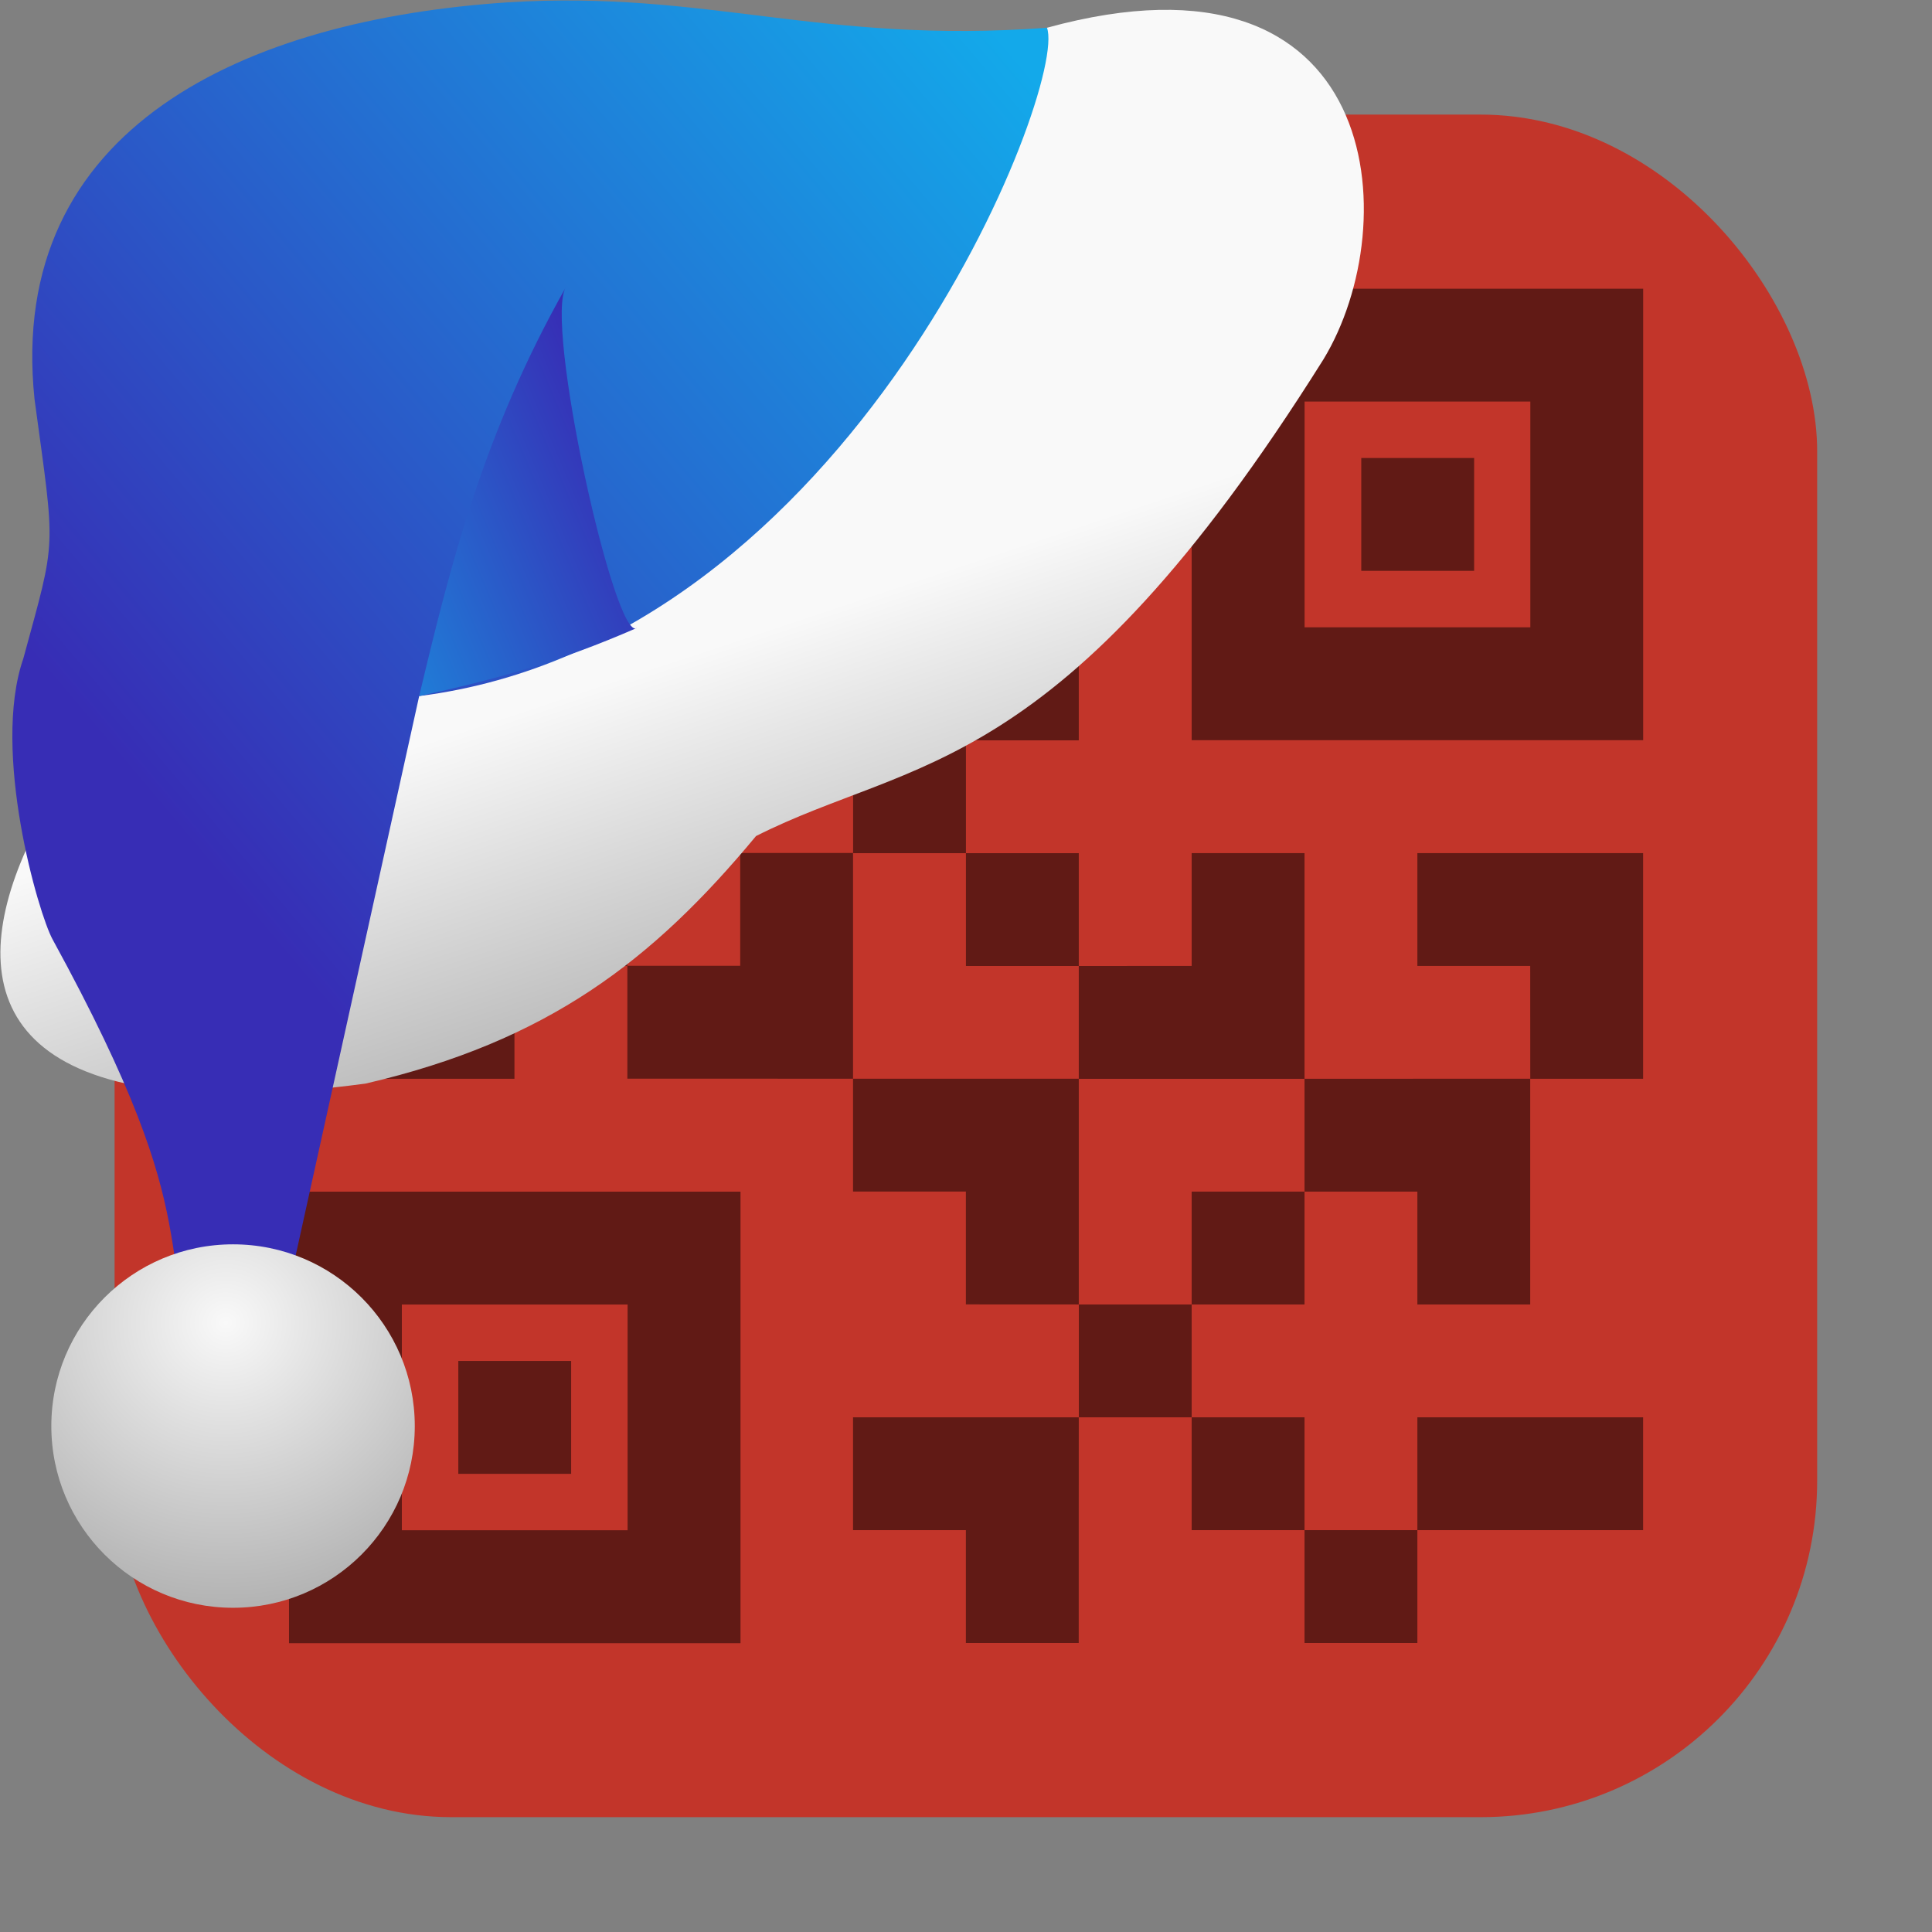 <svg xmlns="http://www.w3.org/2000/svg" xmlns:xlink="http://www.w3.org/1999/xlink" viewBox="0 0 32 32"><rect x="0" y="0" width="32" height="32" fill="#808080" stroke="none"/><defs><linearGradient xlink:href="#3" id="4" x1="-227.98" y1="-131.26" x2="-234.8" y2="-134.14" gradientUnits="userSpaceOnUse"/><linearGradient xlink:href="#3" id="2" x1="-241.01" y1="-141.61" x2="-226.57" y2="-129.44" gradientUnits="userSpaceOnUse"/><linearGradient id="3"><stop stop-color="#13a9ea"/><stop offset="1" stop-color="#372db5"/></linearGradient><linearGradient id="1"><stop stop-color="#f9f9f9"/><stop offset="1" stop-color="#999"/></linearGradient><linearGradient xlink:href="#1" id="0" x1="-239.23" y1="-133.21" x2="-241.87" y2="-125.28" gradientUnits="userSpaceOnUse"/><radialGradient xlink:href="#1" id="5" cx="-176.59" cy="-120.91" r="3.01" gradientUnits="userSpaceOnUse" gradientTransform="matrix(2.211.057-.055 2.125 156.08 146.14)"/></defs><rect width="28.2" height="28.2" x="1.898" y="1.898" fill="#c2352a" fill-rule="evenodd" rx="5.575"/><path d="m4.783 4.783v7.478h7.478v-7.478m1.869 0v3.739h1.869v-1.869h1.869v-1.869h-1.869m0 3.739v3.739h1.869v-3.739m-1.869 3.739h-1.869v1.869h1.869m0 0v1.869h1.869v-1.869m0 1.869v1.869h3.739v-3.739h-1.869v1.869m1.869 1.869v1.869h1.869v1.869h1.869v-3.739zm3.739 0h1.869v-1.869-1.869h-3.739v1.869h1.869zm-3.739 1.869h-1.869v1.869h1.869zm-1.869 1.869h-1.869v1.869h1.869zm0 1.869v1.869h1.869v-1.869zm1.869 1.869v1.869h1.869v-1.869zm1.869 0h3.739v-1.869h-3.739zm-5.608-1.869h-3.739v1.869h1.869v1.869h1.869v-1.869zm0-1.869v-3.739h-3.739v1.869h1.869v1.869zm-3.739-3.739v-3.739h-1.869v1.869h-1.869v1.869zm-3.739-1.869v-1.869h-1.869-3.739v3.739h3.739v-1.869m11.217-11.217v7.478h7.478v-7.478m-20.564 1.869h3.739v3.739h-3.739m14.956-3.739h3.739v3.739h-3.739m-14.02-2.804v1.869h1.869v-1.869m13.09 0v1.869h1.869v-1.869m-19.629 12.152v7.478h7.478v-7.478zm1.869 1.869h3.739v3.739h-3.739m.935-2.804v1.869h1.869v-1.869z" opacity=".5"/><g transform="matrix(-1 0 0 1-223.97 142.77)"><g fill="#f9f9f9"><path d="m-228.95-129.3l-.27 2.221-.122-2.378z"/><path d="m-228.66-130.01l-.27 2.221-.122-2.378z"/><path d="m-228.43-129.95l-.27 1.6-.122-1.713z"/></g><path d="m-241.31-142.31c-5.577-1.531-5.951 3.24-4.58 5.493 4.381 6.983 6.796 6.577 9.398 7.895 1.712 2.064 3.451 3.4 6.469 4.1 11.69 1.559 3.242-8.417.92-8.649-5.065.012-7.547-6.123-12.206-8.838" fill="url(#0)"/><path d="m-241.31-142.31c3.76.276 5.616-.626 8.93-.421 4.319.283 8.307 2.053 7.838 6.574-.347 2.567-.37 2.25.186 4.296.532 1.535-.252 4.232-.487 4.654-2.715 4.963-1.536 4.965-2.656 7.742l-.906-.418-2.508-11.358c-7.177-.909-10.754-10.11-10.398-11.07" fill="url(#2)"/><path d="m-234.52-132.37c.362.274 1.553-5.105 1.172-5.653 1.379 2.44 1.919 4.616 2.435 6.783-1.276-.283-2.289-.554-3.607-1.13" fill="url(#4)"/><circle r="3.01" cy="-119.15" cx="-227.83" fill="url(#5)"/></g></svg>